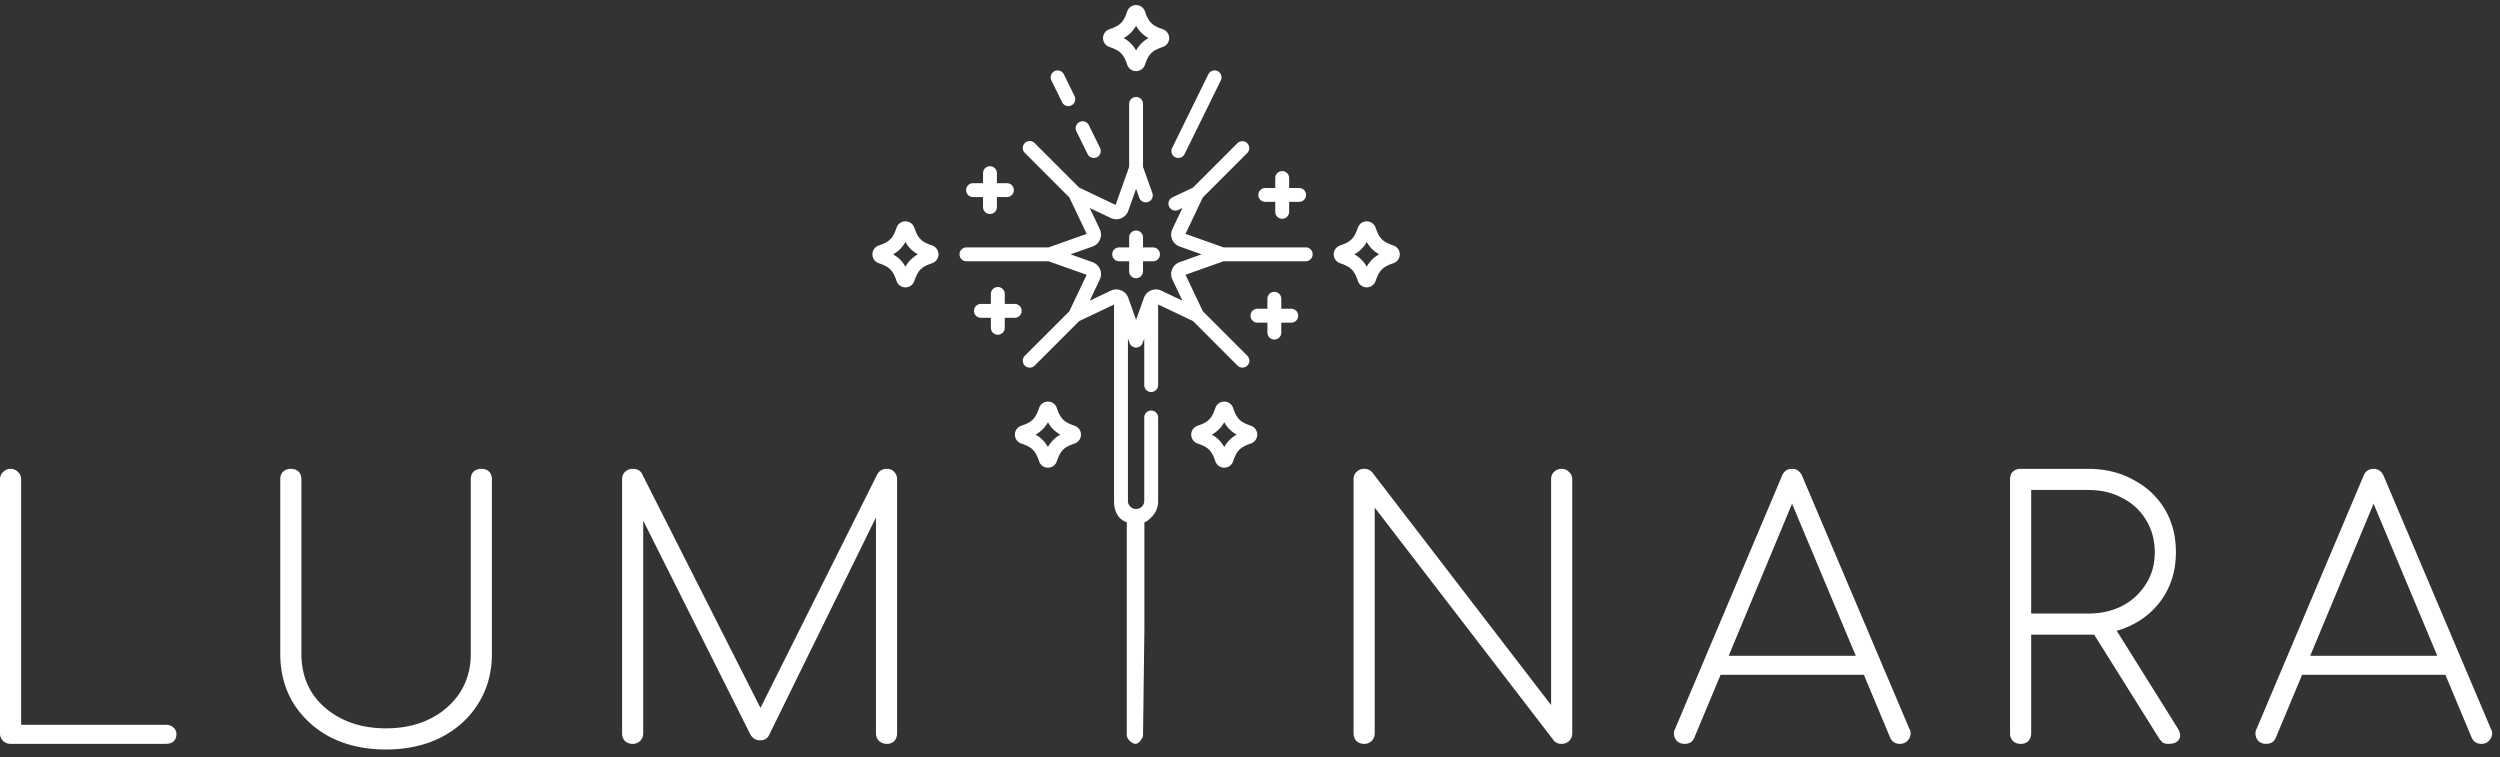 <svg width="142" height="43" fill="none" xmlns="http://www.w3.org/2000/svg"><rect width="100%" height="100%" fill="#333333" stroke="none"/><path d="M.6 42.25c-.16 0-.3-.054-.42-.16a.598.598 0 01-.18-.44V27.23c0-.174.06-.314.18-.42.12-.12.26-.18.42-.18.173 0 .313.06.42.18.12.106.18.246.18.42v13.94h8.22c.187 0 .333.052.44.16a.48.48 0 01.16.38c0 .16-.053.292-.16.4-.107.093-.253.14-.44.14H.6zm21.32.32c-1.174 0-2.214-.227-3.12-.68a5.466 5.466 0 01-2.12-1.92c-.507-.828-.76-1.767-.76-2.82v-9.92c0-.188.053-.334.16-.44a.639.639 0 01.44-.16c.186 0 .333.052.44.16.106.106.16.252.16.44v9.92c0 .826.2 1.56.6 2.2.413.626.98 1.12 1.7 1.48.733.36 1.566.54 2.5.54.946 0 1.78-.18 2.5-.54a4.291 4.291 0 001.7-1.48c.413-.64.62-1.374.62-2.2v-9.92c0-.188.053-.334.16-.44a.639.639 0 01.44-.16c.186 0 .333.052.44.16.106.106.16.252.16.44v9.92c0 1.053-.26 1.992-.78 2.82-.507.813-1.214 1.453-2.12 1.92-.907.453-1.947.68-3.12.68zm14.015-.32a.638.638 0 01-.44-.16.638.638 0 01-.16-.44V27.23c0-.174.053-.314.16-.42.12-.12.267-.18.44-.18.267 0 .447.1.54.3l6.72 13.28 6.64-13.28c.12-.2.3-.3.54-.3.173 0 .313.06.42.18.107.106.16.246.16.42v14.42a.64.64 0 01-.16.44.568.568 0 01-.42.16.638.638 0 01-.44-.16.598.598 0 01-.18-.44V29.39l-6.08 12.38c-.093.186-.267.28-.52.28-.24 0-.427-.127-.56-.38l-6.06-12.1v12.08a.6.6 0 01-.18.44.568.568 0 01-.42.16zm41.548 0a.639.639 0 01-.44-.16.638.638 0 01-.16-.44V27.23c0-.174.053-.314.16-.42.12-.12.266-.18.44-.18a.59.59 0 01.46.2l10.16 13.22V27.23c0-.174.053-.314.16-.42.12-.12.266-.18.44-.18.16 0 .3.06.42.18.12.106.18.246.18.42v14.42a.6.6 0 01-.18.44.612.612 0 01-.42.16.558.558 0 01-.44-.18l-10.18-13.24v12.82a.6.6 0 01-.18.44.568.568 0 01-.42.16zm18.206 0c-.254 0-.434-.1-.54-.3-.094-.2-.094-.388 0-.56l6.06-14.34c.106-.28.3-.42.58-.42.266 0 .46.14.58.42l6.08 14.34c.106.186.1.38-.02.58a.582.582 0 01-.52.28c-.267 0-.454-.127-.56-.38l-1.48-3.54h-8.14l-1.48 3.54c-.094.253-.28.38-.56.38zm2.5-5h7.22l-3.62-8.64-3.6 8.64zm16.582 5a.64.64 0 01-.44-.16.637.637 0 01-.16-.44V27.23c0-.188.053-.334.16-.44a.64.64 0 01.44-.16h3.82c.973 0 1.833.206 2.58.62.76.4 1.353.952 1.78 1.66.427.706.64 1.526.64 2.46 0 1.092-.307 2.04-.92 2.84-.613.786-1.427 1.326-2.44 1.62l3.44 5.5c.173.266.207.486.1.66-.093.172-.293.26-.6.26a.61.61 0 01-.34-.08 1.895 1.895 0 01-.2-.24l-3.68-5.88h-3.58v5.6a.64.64 0 01-.16.44.597.597 0 01-.44.16zm.6-7.4h3.22c.747 0 1.4-.148 1.96-.44a3.443 3.443 0 001.34-1.24c.333-.52.5-1.12.5-1.8 0-.694-.167-1.308-.5-1.84a3.258 3.258 0 00-1.34-1.24c-.56-.308-1.213-.46-1.96-.46h-3.22v7.02zm13.348 7.4c-.253 0-.433-.1-.54-.3-.093-.2-.093-.388 0-.56l6.06-14.34c.107-.28.3-.42.58-.42.267 0 .46.14.58.42l6.08 14.34c.107.186.1.38-.02.58a.58.58 0 01-.52.28c-.267 0-.453-.127-.56-.38l-1.48-3.54h-8.14l-1.48 3.54c-.093.253-.28.38-.56.38zm2.5-5h7.22l-3.62-8.64-3.6 8.64zM56.676 16.303a.394.394 0 00-.394.394v.566h-.566a.394.394 0 100 .788h.566v.566a.394.394 0 10.789 0v-.566h.566a.393.393 0 00.394-.394.394.394 0 00-.394-.394h-.566v-.566a.394.394 0 00-.395-.394zm15.707.274a.394.394 0 00-.394.394v.566h-.566a.394.394 0 100 .789h.566v.566a.394.394 0 10.788 0v-.566h.566a.393.393 0 00.395-.395.394.394 0 00-.395-.394h-.566v-.566a.394.394 0 00-.394-.394zm.84-5.11h.566a.394.394 0 100-.788h-.566v-.566a.394.394 0 10-.788 0v.566h-.566a.394.394 0 000 .788h.566v.566a.394.394 0 10.788 0v-.566zm-16.993.686a.393.393 0 00.395-.394v-.566h.566a.393.393 0 00.394-.395.394.394 0 00-.394-.394h-.566v-.566a.394.394 0 10-.788 0v.566h-.567a.394.394 0 000 .789h.566v.566c0 .217.177.394.395.394zm21.904.777a.532.532 0 00-1.006 0c-.21.614-.4.803-1.014 1.013a.532.532 0 000 1.006c.615.21.804.399 1.014 1.013a.532.532 0 001.006 0c.21-.614.399-.804 1.013-1.013a.531.531 0 000-1.006c-.615-.21-.804-.399-1.013-1.013zm.2 1.516a1.791 1.791 0 00-.703.703 1.792 1.792 0 00-.704-.703 1.79 1.79 0 00.704-.704c.175.309.395.529.703.704zM51.43 16.323a.53.53 0 00.502-.36c.21-.615.4-.804 1.014-1.014a.531.531 0 000-1.006c-.615-.21-.804-.399-1.014-1.013a.532.532 0 00-1.006 0c-.21.614-.399.804-1.013 1.013a.532.532 0 000 1.006c.614.21.804.4 1.013 1.014.074.215.276.36.503.36zm-.704-1.877a1.79 1.79 0 00.703-.703c.175.308.396.528.704.703a1.792 1.792 0 00-.704.704 1.79 1.79 0 00-.703-.704zm18.811 8.364a.531.531 0 00-.503.361c-.21.615-.4.804-1.014 1.013a.532.532 0 000 1.006c.615.21.804.4 1.014 1.014a.531.531 0 001.006 0c.21-.615.399-.804 1.013-1.014a.532.532 0 000-1.006c-.614-.21-.804-.398-1.013-1.013a.532.532 0 00-.503-.36zm.703 1.878a1.79 1.79 0 00-.703.703 1.79 1.79 0 00-.704-.703c.308-.176.529-.396.704-.704.175.308.395.528.703.703zm-11.22 1.516a.531.531 0 001.006 0c.21-.615.399-.804 1.013-1.013a.532.532 0 000-1.007c-.614-.209-.804-.398-1.013-1.013a.531.531 0 00-1.006 0c-.21.615-.4.804-1.013 1.013a.531.531 0 000 1.007c.614.209.803.398 1.013 1.013zm-.2-1.517c.307-.175.528-.395.703-.703.175.308.395.528.703.703a1.857 1.857 0 00-.401.302 1.857 1.857 0 00-.302.402 1.792 1.792 0 00-.704-.704z" fill="#fff"/><path d="M69.498 14.052l-2.161-.768.985-2.072 2.527-2.528a.394.394 0 00-.557-.557l-2.528 2.527-1.17.557a.394.394 0 10.338.712l.23-.11-.57 1.2a.721.721 0 00.41.988l1.251.445-1.252.446a.72.72 0 00-.409.987l.57 1.2-1.2-.57a.72.72 0 00-.987.409l-.445 1.252-.446-1.253a.721.721 0 00-.987-.408l-1.2.57.57-1.2a.72.72 0 00-.409-.987l-1.252-.446 1.253-.445a.721.721 0 00.408-.987l-.57-1.2 1.2.57a.72.72 0 00.987-.409l.446-1.252.18.508a.394.394 0 00.744-.264l-.53-1.489V5.903a.394.394 0 10-.789 0v3.575l-.768 2.161-2.072-.985-2.527-2.527a.394.394 0 10-.558.557l2.528 2.528.985 2.072-2.161.768h-4.667a.394.394 0 100 .788h4.667l2.16.769-.984 2.072-2.528 2.527a.394.394 0 10.558.558l2.528-2.528 1.982-.942v11.182c0 .552.225 1.021.723 1.187V41.75c0 .218.282.5.5.5.108 0 .225-.101.307-.221.06-.086.116-.17.116-.279l.077-6.001v-6.084c.186-.062.277-.167.413-.303.227-.226.367-.54.367-.884v-4.764a.394.394 0 00-.788 0v4.764a.464.464 0 01-.926 0V19.22l.091.258a.394.394 0 00.743 0l.092-.258v2.653a.394.394 0 00.788 0v-4.578l1.983.942 2.528 2.528a.394.394 0 10.557-.558l-2.527-2.527-.985-2.072 2.16-.769h4.668a.394.394 0 100-.788h-4.667z" fill="#fff"/><path d="M64.53 13.092a.394.394 0 00-.394.394v.566h-.566a.394.394 0 000 .789h.566v.566a.394.394 0 10.788 0v-.566h.566a.393.393 0 100-.789h-.566v-.566a.394.394 0 00-.394-.394zm-3.675-7.106a.395.395 0 00.18-.528l-.61-1.238a.394.394 0 00-.707.348l.609 1.238a.394.394 0 00.528.18zm1.448 2.946a.396.396 0 00.18-.528l-.637-1.295a.394.394 0 10-.707.348l.637 1.295a.394.394 0 00.527.18zm4.453 0a.394.394 0 00.528-.18l2.058-4.184a.394.394 0 00-.708-.348l-2.057 4.184a.394.394 0 00.18.528zM64.53.287a.531.531 0 00-.503.36c-.21.615-.399.804-1.013 1.014a.531.531 0 000 1.006c.614.21.804.399 1.013 1.013a.532.532 0 001.006 0c.21-.614.399-.804 1.013-1.013a.53.53 0 000-1.006c-.614-.21-.803-.399-1.013-1.013a.532.532 0 00-.503-.36zm.704 1.877a1.792 1.792 0 00-.704.703 1.791 1.791 0 00-.703-.703c.308-.175.528-.395.703-.703.175.308.395.528.704.703z" fill="#fff"/></svg>
